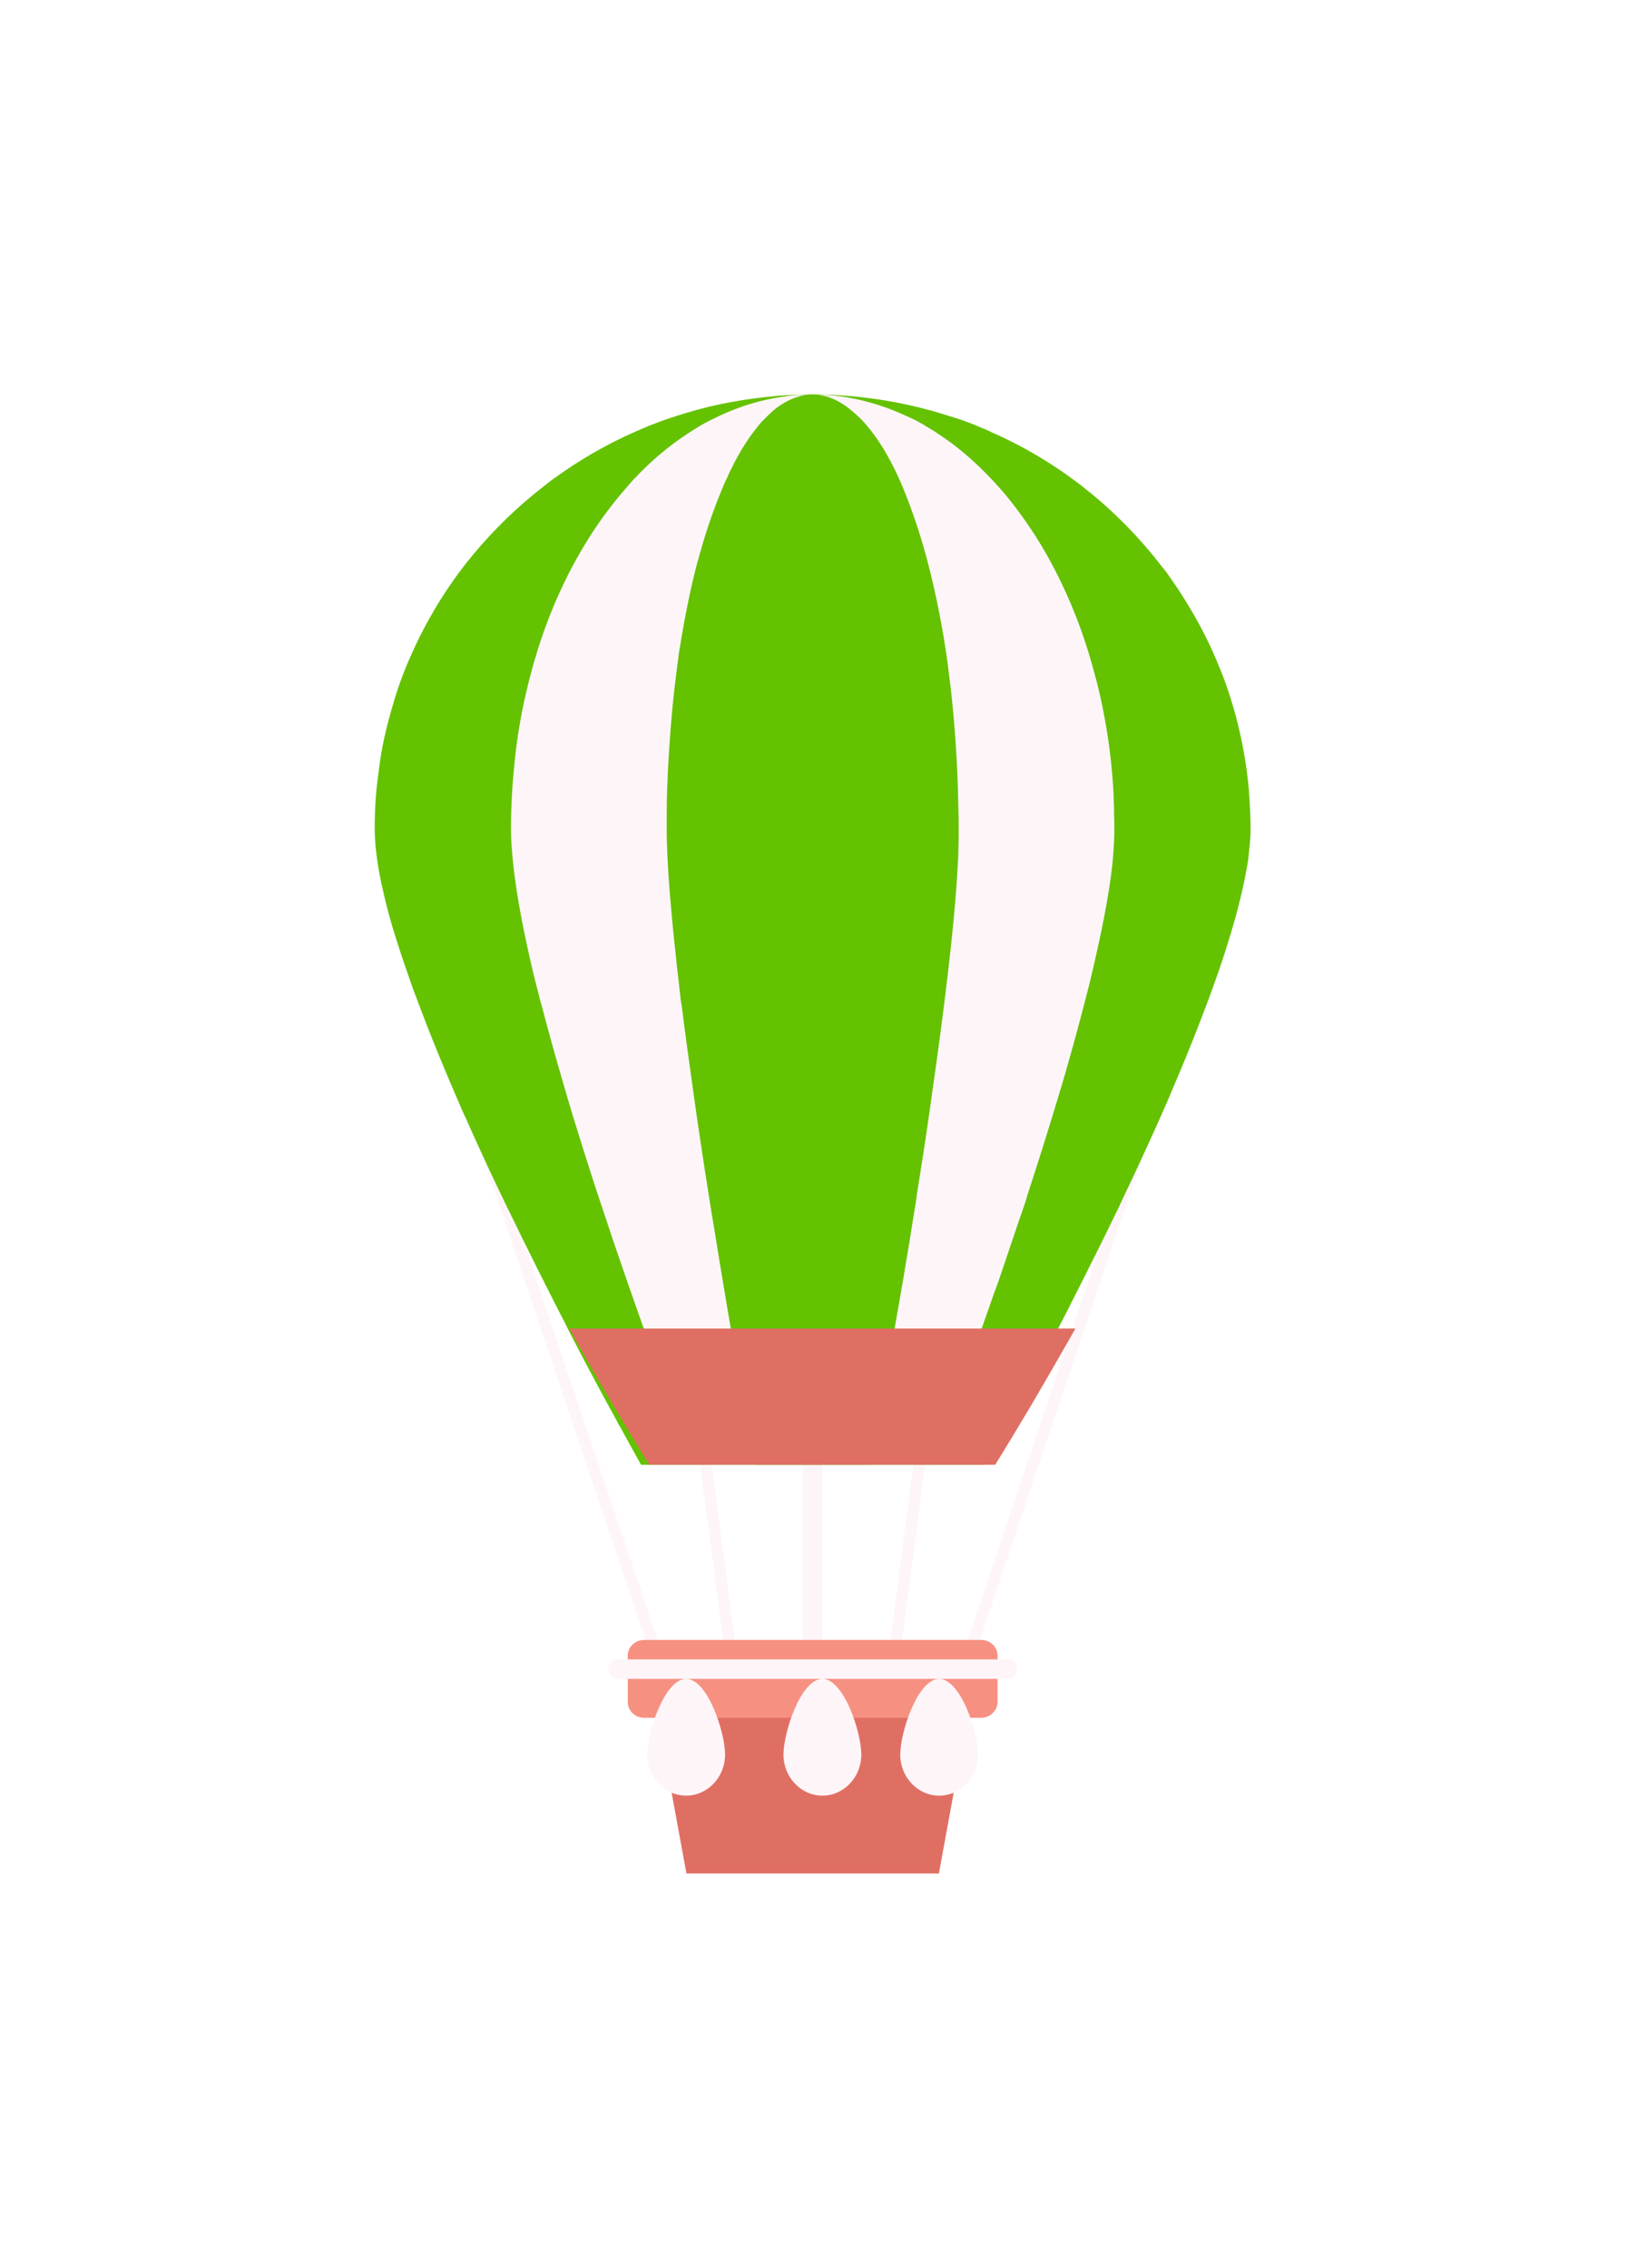 <svg xmlns="http://www.w3.org/2000/svg" width="83" height="115" viewBox="0 0 83 115">
    <defs>
        <filter id="a" width="357.8%" height="254.7%" x="-128.9%" y="-77.3%" filterUnits="objectBoundingBox">
            <feOffset dy="10" in="SourceAlpha" result="shadowOffsetOuter1"/>
            <feGaussianBlur in="shadowOffsetOuter1" result="shadowBlurOuter1" stdDeviation="10"/>
            <feColorMatrix in="shadowBlurOuter1" result="shadowMatrixOuter1" values="0 0 0 0 0 0 0 0 0 0 0 0 0 0 0 0 0 0 0.172 0"/>
            <feMerge>
                <feMergeNode in="shadowMatrixOuter1"/>
                <feMergeNode in="SourceGraphic"/>
            </feMerge>
        </filter>
    </defs>
    <g fill="none" fill-rule="nonzero" filter="url(#a)" transform="translate(19 10)">
        <path fill="#FEF5F8" d="M1.43 26.598l.558-.187 13.48 40.087-.558.187zM13.11 28.486l.583-.076 5.04 38.363-.585.076zM28.937 66.497l13.484-40.083.559.186-13.484 40.084zM25.673 66.775l5.035-38.362.583.076-5.034 38.362zM21.711 28.618h1v37.5h-1z"/>
        <path fill="#64C200" d="M44.374 20.906l-.05-.804a21.898 21.898 0 0 0-1.015-4.958 17.334 17.334 0 0 0-.524-1.407c-.66-1.625-1.521-3.133-2.519-4.54a5.29 5.29 0 0 0-.372-.486 22.628 22.628 0 0 0-3.465-3.602c-.152-.134-.321-.25-.473-.385a22.134 22.134 0 0 0-4.395-2.68c-.203-.084-.406-.185-.592-.268-.152-.067-.287-.118-.44-.185a13.282 13.282 0 0 0-1.369-.485 22.655 22.655 0 0 0-3.753-.871C25.154.2 24.9.168 24.63.134A22.865 22.865 0 0 0 22.212 0c-.422 0-.828.017-1.25.034-.271.016-.541.033-.812.067-1.065.1-2.096.268-3.11.502a24.337 24.337 0 0 0-2.654.804c-.203.084-.423.15-.626.251a21.99 21.99 0 0 0-4.564 2.53 5.329 5.329 0 0 0-.49.369 22.678 22.678 0 0 0-3.618 3.45c-.135.151-.253.319-.389.47a21.913 21.913 0 0 0-2.687 4.372c-.085.2-.186.402-.27.603a18.04 18.04 0 0 0-.812 2.261c-.119.386-.22.77-.321 1.173a16.963 16.963 0 0 0-.39 2.094 92.09 92.09 0 0 0-.1.77A20.06 20.06 0 0 0 0 22.013c0 .67.085 1.44.237 2.278.05.235.084.47.152.72.186.872.44 1.81.76 2.798.136.419.271.838.423 1.273.152.436.304.888.473 1.34.085.202.153.42.237.62.609 1.625 1.302 3.3 2.046 5.01.084.2.169.401.27.602a139.922 139.922 0 0 0 2.113 4.557l.811 1.658c.677 1.374 1.336 2.68 1.961 3.903.102.185.203.386.288.57a168.9 168.9 0 0 0 2.45 4.607c.102.2.204.385.305.553.609 1.122.98 1.775.98 1.775h17.412s.558-.971 1.437-2.596l.304-.553c.677-1.273 1.522-2.848 2.435-4.624.101-.184.186-.385.287-.57l.304-.602c.288-.553.558-1.123.862-1.709.39-.787.778-1.591 1.184-2.412.084-.201.186-.385.27-.587.76-1.591 1.505-3.216 2.215-4.84l.253-.604a96.836 96.836 0 0 0 1.674-4.154c.203-.52.372-1.022.558-1.525.71-2.044 1.25-3.937 1.52-5.528.052-.251.085-.503.102-.754.051-.419.085-.82.085-1.19 0-.384-.017-.753-.034-1.122z"/>
        <path fill="#FEF5F8" d="M37.483 20.906c-.016-.268-.016-.536-.033-.804a29.509 29.509 0 0 0-.703-4.958 28.596 28.596 0 0 0-.368-1.407 25.286 25.286 0 0 0-1.99-5.026 21.366 21.366 0 0 0-2.392-3.602c-.1-.134-.217-.25-.334-.385-.937-1.055-1.94-1.96-3.028-2.68-.134-.084-.267-.185-.418-.268-.1-.067-.2-.118-.301-.185a7.104 7.104 0 0 0-.937-.485 11.973 11.973 0 0 0-2.576-.871l-.535-.101A11.035 11.035 0 0 0 22.212 0c-.284 0-.568.017-.853.034-.184.016-.368.033-.552.067-.736.1-1.455.268-2.14.502-.268.1-.553.201-.82.318-.351.151-.686.319-1.02.486-.151.084-.285.15-.435.251a14.797 14.797 0 0 0-3.145 2.53 3.497 3.497 0 0 0-.334.369 20.436 20.436 0 0 0-2.493 3.45c-.083.151-.184.319-.267.47a25.065 25.065 0 0 0-1.857 4.372c-.067.2-.117.402-.184.603-.217.737-.401 1.49-.569 2.261-.083.386-.15.77-.217 1.173-.117.687-.2 1.374-.268 2.094-.016.251-.05.503-.066.77-.05.738-.084 1.508-.084 2.262 0 .67.067 1.44.167 2.278.034.235.067.47.1.72.134.872.302 1.81.519 2.798.084.419.184.838.284 1.273.1.436.218.888.335 1.34.05.202.1.42.167.62.418 1.625.903 3.3 1.405 5.01.067.2.117.401.184.602.468 1.525.954 3.066 1.455 4.557l.552 1.658c.469 1.374.92 2.68 1.355 3.903.067.185.134.386.2.57a217.553 217.553 0 0 0 1.69 4.607c.067.2.15.385.218.553.418 1.122.685 1.775.685 1.775H28.217s.385-.971.987-2.596l.2-.553c.469-1.273 1.054-2.848 1.673-4.624.067-.184.134-.385.2-.57.068-.2.135-.401.218-.602.201-.553.385-1.123.586-1.709.267-.787.535-1.591.82-2.412.066-.201.133-.385.183-.587a204.602 204.602 0 0 0 1.522-4.84c.067-.202.117-.403.184-.604.419-1.407.803-2.814 1.154-4.154.134-.52.268-1.022.385-1.525.485-2.044.87-3.937 1.054-5.528.033-.251.05-.503.067-.754.033-.419.05-.82.05-1.19 0-.384-.017-.753-.017-1.122z"/>
        <path fill="#64C200" d="M29.588 20.906c0-.268-.017-.536-.017-.804a64.334 64.334 0 0 0-.34-4.958c-.051-.486-.12-.955-.17-1.407a45.229 45.229 0 0 0-.85-4.54c-.035-.168-.086-.335-.12-.486a30.196 30.196 0 0 0-1.157-3.602c-.051-.134-.102-.25-.153-.385-.443-1.055-.936-1.96-1.463-2.68-.068-.084-.137-.185-.205-.268-.05-.067-.102-.118-.153-.185a4.315 4.315 0 0 0-.46-.485C24.094.72 23.685.419 23.26.235l-.255-.101a2.668 2.668 0 0 0-.8-.134c-.136 0-.272.017-.408.034-.085.016-.188.033-.273.067-.357.1-.697.268-1.038.502-.136.1-.272.201-.39.318-.171.151-.324.319-.494.486-.068.084-.136.15-.204.251-.545.67-1.055 1.508-1.515 2.53-.05.117-.119.235-.17.369a27.265 27.265 0 0 0-1.208 3.45c-.051.151-.085.319-.136.47-.357 1.34-.647 2.814-.902 4.372-.034.2-.068.402-.085.603a82.76 82.76 0 0 0-.272 2.261c-.034.386-.068.77-.102 1.173-.051.687-.102 1.374-.136 2.094-.017.251-.017.503-.034.77-.034.738-.034 1.508-.034 2.262 0 .67.034 1.44.085 2.278.017.235.034.47.05.72.069.872.154 1.81.256 2.798.051.419.085.838.136 1.273.051.436.102.888.153 1.34.017.202.051.42.085.62.204 1.625.443 3.3.68 5.01.035.2.052.401.086.602.221 1.525.46 3.066.698 4.557.085.553.187 1.105.272 1.658.221 1.374.442 2.68.646 3.903.034.185.068.386.102.57.324 1.843.596 3.417.817 4.607.034.2.068.385.102.553l.323 1.775H25.113s.188-.971.477-2.596l.102-.553c.221-1.273.51-2.848.817-4.624.034-.184.068-.385.102-.57l.102-.602c.102-.553.187-1.123.289-1.709.136-.787.255-1.591.391-2.412.034-.201.068-.385.085-.587.256-1.591.51-3.216.732-4.84.034-.202.051-.403.085-.604.204-1.407.391-2.814.562-4.154.068-.52.119-1.022.187-1.525.238-2.044.425-3.937.51-5.528.017-.251.034-.503.034-.754.017-.419.017-.82.017-1.19 0-.384 0-.753-.017-1.122z"/>
        <path fill="#E06F63" d="M12.627 52.138c.102.184.204.354.306.507.613 1.031.988 1.631.988 1.631H31.457s.562-.892 1.447-2.384l.307-.508c.647-1.108 1.447-2.477 2.315-4.016H9.868c.103.17.205.354.29.524a134.652 134.652 0 0 0 2.469 4.246zM28.604 75h-12.8l-1.988-10.855h16.776z"/>
        <path fill="#F69182" d="M30.75 67.105H13.657c-.456 0-.828-.357-.828-.796v-2.355c0-.439.372-.796.828-.796H30.75c.457 0 .829.357.829.796v2.355c0 .423-.372.796-.829.796z"/>
        <path fill="#FEF5F8" d="M17.763 68.975c0-1.143-.888-3.843-1.974-3.843-1.085 0-1.973 2.7-1.973 3.843 0 1.143.888 2.078 1.973 2.078 1.086 0 1.974-.935 1.974-2.078zM24.671 68.975c0-1.143-.888-3.843-1.974-3.843-1.085 0-1.973 2.7-1.973 3.843 0 1.143.888 2.078 1.973 2.078 1.086 0 1.974-.935 1.974-2.078zM30.592 68.975c0-1.143-.888-3.843-1.974-3.843-1.085 0-1.973 2.7-1.973 3.843 0 1.143.888 2.078 1.973 2.078 1.086 0 1.974-.935 1.974-2.078zM32.186 64.145H12.24c-.207 0-.397.214-.397.493 0 .258.173.494.397.494h19.93c.207 0 .397-.215.397-.494s-.173-.493-.38-.493z"/>
    </g>
</svg>
